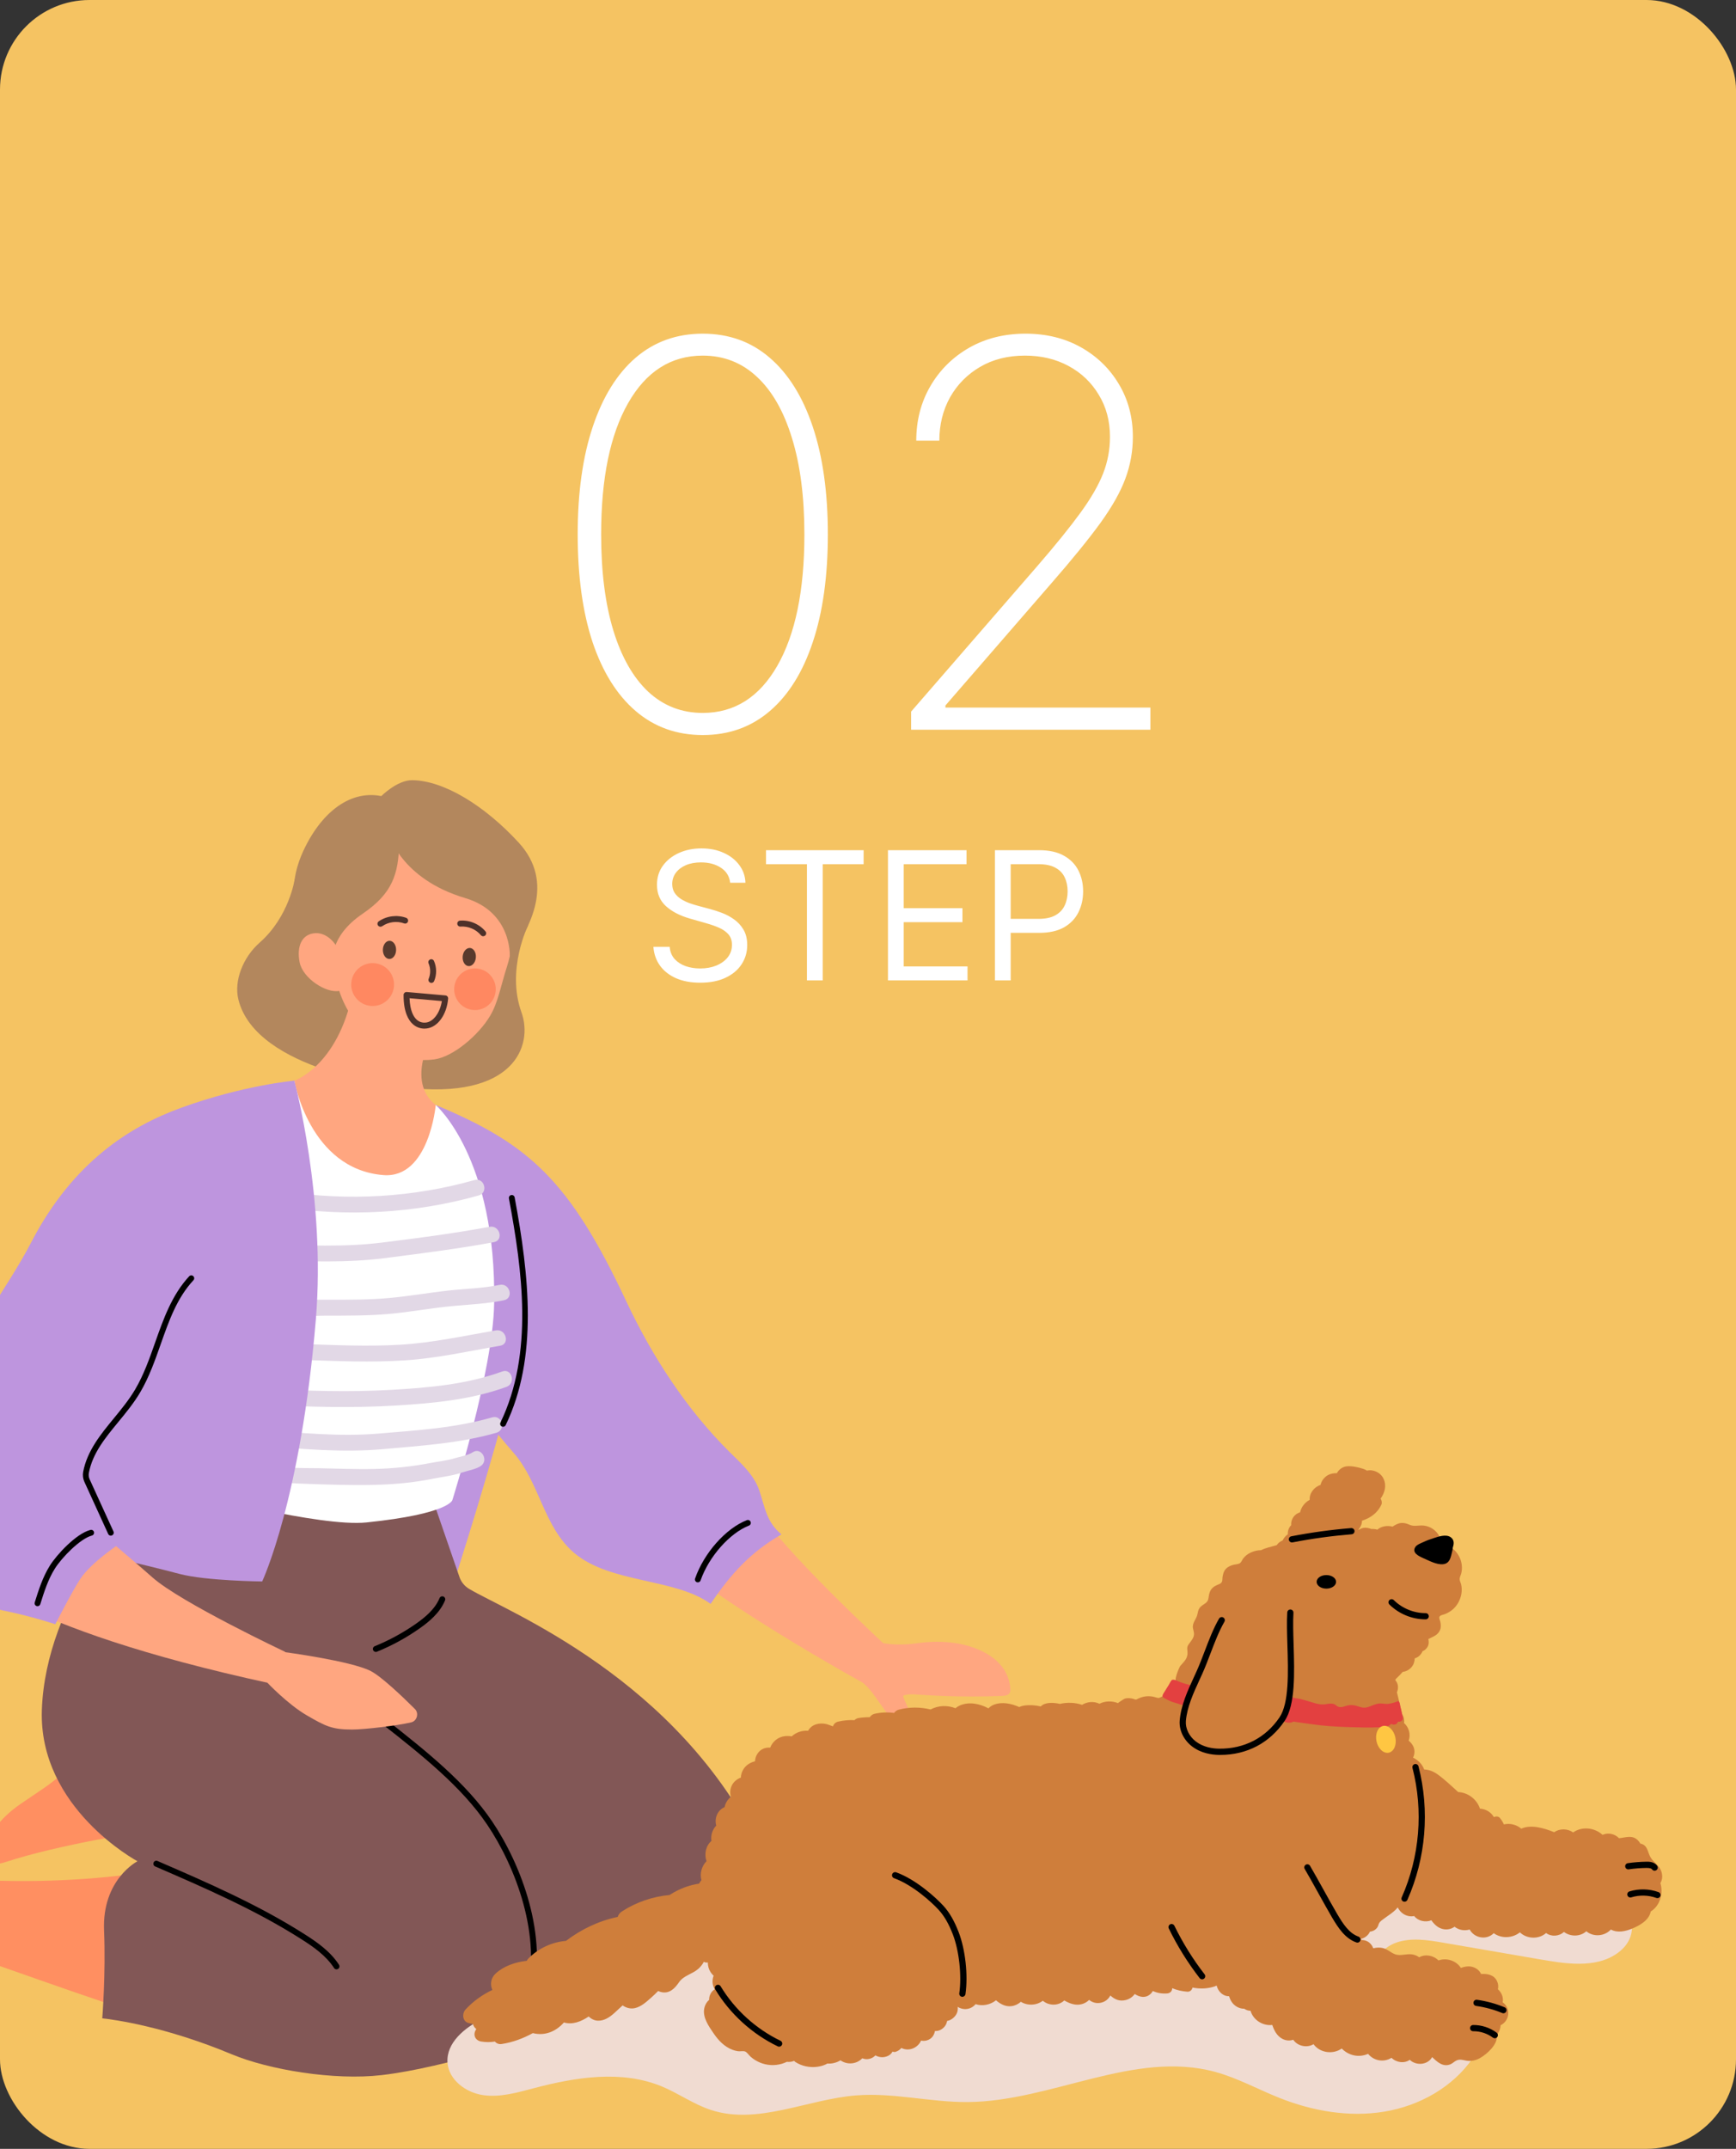 <svg width="388" height="480" viewBox="0 0 388 480" fill="none" xmlns="http://www.w3.org/2000/svg">
<rect x="0" y="0" width="388" height="480" fill="#333333" stroke="none"/>
<g clip-path="url(#clip0_1164_35660)">
<rect width="388" height="480" rx="20" fill="#F5C362"/>
<path d="M163.197 197.182C163.027 195.742 162.336 194.625 161.124 193.83C159.911 193.034 158.425 192.636 156.663 192.636C155.375 192.636 154.249 192.845 153.283 193.261C152.326 193.678 151.578 194.251 151.038 194.98C150.508 195.709 150.243 196.538 150.243 197.466C150.243 198.242 150.428 198.91 150.797 199.469C151.176 200.018 151.659 200.477 152.246 200.847C152.833 201.206 153.448 201.505 154.092 201.741C154.736 201.969 155.328 202.153 155.868 202.295L158.822 203.091C159.58 203.29 160.423 203.564 161.351 203.915C162.288 204.265 163.183 204.743 164.036 205.349C164.897 205.946 165.607 206.713 166.166 207.651C166.725 208.588 167.004 209.739 167.004 211.102C167.004 212.674 166.592 214.095 165.768 215.364C164.954 216.633 163.761 217.641 162.189 218.389C160.626 219.137 158.728 219.511 156.493 219.511C154.41 219.511 152.606 219.175 151.081 218.503C149.566 217.83 148.373 216.893 147.501 215.69C146.64 214.488 146.152 213.091 146.038 211.5H149.675C149.769 212.598 150.139 213.508 150.783 214.227C151.436 214.937 152.26 215.468 153.254 215.818C154.258 216.159 155.338 216.33 156.493 216.33C157.838 216.33 159.045 216.112 160.115 215.676C161.185 215.231 162.033 214.616 162.658 213.83C163.283 213.034 163.595 212.106 163.595 211.045C163.595 210.08 163.325 209.294 162.786 208.688C162.246 208.081 161.536 207.589 160.655 207.21C159.774 206.831 158.822 206.5 157.8 206.216L154.22 205.193C151.947 204.54 150.148 203.607 148.822 202.395C147.497 201.183 146.834 199.597 146.834 197.636C146.834 196.008 147.274 194.587 148.155 193.375C149.045 192.153 150.238 191.206 151.734 190.534C153.24 189.852 154.921 189.511 156.777 189.511C158.652 189.511 160.319 189.848 161.777 190.52C163.235 191.183 164.391 192.092 165.243 193.247C166.105 194.402 166.559 195.714 166.607 197.182H163.197ZM171.205 193.034V189.909H193.023V193.034H183.876V219H180.353V193.034H171.205ZM198.46 219V189.909H216.017V193.034H201.983V202.864H215.108V205.989H201.983V215.875H216.244V219H198.46ZM222.366 219V189.909H232.196C234.478 189.909 236.344 190.321 237.793 191.145C239.251 191.959 240.33 193.062 241.031 194.455C241.732 195.847 242.082 197.4 242.082 199.114C242.082 200.828 241.732 202.385 241.031 203.787C240.34 205.188 239.27 206.306 237.821 207.139C236.372 207.963 234.516 208.375 232.253 208.375H225.207V205.25H232.139C233.702 205.25 234.956 204.98 235.903 204.44C236.85 203.901 237.537 203.171 237.963 202.253C238.399 201.325 238.616 200.278 238.616 199.114C238.616 197.949 238.399 196.907 237.963 195.989C237.537 195.07 236.846 194.35 235.889 193.83C234.933 193.299 233.664 193.034 232.082 193.034H225.889V219H222.366Z" fill="white"/>
<path d="M157.07 164.193C151.246 164.193 146.246 162.403 142.07 158.824C137.894 155.244 134.684 150.116 132.439 143.44C130.223 136.736 129.115 128.71 129.115 119.364C129.115 110.045 130.238 102.034 132.482 95.329C134.726 88.625 137.922 83.483 142.07 79.903C146.246 76.324 151.246 74.534 157.07 74.534C162.894 74.534 167.88 76.324 172.027 79.903C176.203 83.483 179.414 88.625 181.658 95.329C183.902 102.034 185.025 110.045 185.025 119.364C185.025 128.71 183.902 136.736 181.658 143.44C179.442 150.116 176.246 155.244 172.07 158.824C167.894 162.403 162.894 164.193 157.07 164.193ZM157.07 159.25C164.144 159.25 169.698 155.741 173.732 148.724C177.766 141.679 179.783 131.892 179.783 119.364C179.783 111.011 178.86 103.852 177.013 97.886C175.195 91.921 172.596 87.361 169.215 84.207C165.834 81.026 161.786 79.435 157.07 79.435C149.996 79.435 144.442 82.957 140.408 90.003C136.374 97.048 134.357 106.835 134.357 119.364C134.357 127.716 135.266 134.875 137.084 140.841C138.902 146.778 141.502 151.338 144.882 154.52C148.292 157.673 152.354 159.25 157.07 159.25ZM203.636 163V158.952L231.889 126.395C235.923 121.736 239.119 117.787 241.477 114.548C243.835 111.31 245.525 108.384 246.548 105.77C247.571 103.156 248.082 100.429 248.082 97.588C248.082 94.037 247.244 90.898 245.568 88.171C243.92 85.415 241.662 83.27 238.792 81.736C235.951 80.202 232.713 79.435 229.076 79.435C225.27 79.435 221.931 80.273 219.062 81.949C216.193 83.625 213.949 85.898 212.329 88.767C210.738 91.636 209.943 94.861 209.943 98.44H204.787C204.787 93.923 205.838 89.861 207.94 86.253C210.042 82.645 212.926 79.79 216.591 77.688C220.284 75.585 224.488 74.534 229.204 74.534C233.835 74.534 237.954 75.543 241.562 77.56C245.17 79.577 248.011 82.332 250.085 85.827C252.159 89.293 253.196 93.213 253.196 97.588C253.196 100.798 252.642 103.895 251.534 106.878C250.454 109.832 248.593 113.142 245.951 116.807C243.309 120.443 239.659 124.932 235 130.273L211.306 157.588V158.057H257.116V163H203.636Z" fill="white"/>
<path d="M116.81 259.602C127.923 265.529 138.781 290.62 148.584 311.35C152.292 319.187 158.98 327.446 158.98 327.446C158.98 327.446 168.843 336.921 171.982 340.848C181.531 352.803 202.406 371.688 202.406 371.688L195.155 377.152C195.155 377.152 153.512 354.648 141.784 340.581C122.42 317.36 105.33 269.594 105.33 269.594C105.33 269.594 109.85 255.888 116.81 259.602Z" fill="#FFA680"/>
<path d="M97.392 246.829C118.196 255.527 127.253 263.566 140.024 290.786C145.681 302.842 153.447 314.838 163.067 324.349C165.573 326.829 168.517 329.433 169.684 332.874C170.987 336.707 171.253 339.923 174.654 342.747C167.705 346.74 163.31 351.622 158.82 358.267C151.007 352.518 136.441 353.723 128.367 346.918C121.513 341.139 120.625 331.255 114.879 324.633C110.075 319.098 103.92 311.634 101.515 304.604C96.818 290.899 97.392 246.829 97.392 246.829Z" fill="#BE95DE"/>
<path d="M109.198 261.246C109.198 261.246 118.528 291.908 114.387 309.036C110.253 326.165 101.51 353.248 101.51 353.248L95.9 332.507L109.198 261.246Z" fill="#BE95DE"/>
<path d="M-22.638 418.083C-22.638 418.083 0.073 422.409 29.514 418.641C58.954 414.874 83.904 423.773 83.904 423.773C83.904 423.773 99.287 457.354 72.276 457.929C45.264 458.51 3.864 438.766 -32.352 428.721C-37.885 427.19 -22.638 418.083 -22.638 418.083Z" fill="#FF8F61"/>
<path d="M30.355 397.419C30.355 397.419 53.446 399.692 82.525 393.332C111.597 386.971 135.997 392.982 135.997 392.982C135.997 392.982 164.679 418.855 137.916 423.447C111.153 428.039 47.611 417.989 21.618 408.846C16.192 406.936 30.355 397.419 30.355 397.419Z" fill="#FF8F61"/>
<path d="M4.564 402.978C8.562 400.226 11.412 398.541 14.202 395.93C16.855 393.444 17.969 390.727 21.452 389.267C28.027 386.515 32.529 397.835 32.529 397.835L32.399 409.083C32.399 409.083 13.254 411.961 1.039 416.001C-4.635 417.876 -5.21 409.712 4.564 402.978Z" fill="#FF8F61"/>
<path d="M170.027 413.225C151.504 374.839 113.457 360.066 104.82 354.898C103.754 354.257 102.972 353.249 102.617 352.056L91.617 320.173L53.777 295.314L31.635 292.098L29.78 336.731C29.78 336.731 10.245 357.188 9.356 381.917C8.568 403.916 30.728 415.758 30.728 415.758C30.728 415.758 22.785 419.81 23.259 431.219C23.661 440.943 22.856 450.846 22.856 450.846C25.415 451.13 36.776 452.614 51.834 458.891C60.038 462.314 74.628 464.782 85.338 463.524C99.779 461.827 119.333 455.064 133.526 451.19C148.779 447.031 157.167 445.85 157.884 445.678C163.695 444.302 168.238 441.448 169.938 439.241C174.624 433.136 175.773 425.138 170.027 413.225Z" fill="#825756"/>
<path d="M84.004 369.001C83.744 369.001 83.495 368.847 83.388 368.586C83.252 368.247 83.412 367.862 83.756 367.719C87.025 366.39 90.147 364.688 93.032 362.659C94.916 361.33 97.208 359.49 98.239 356.987C98.381 356.649 98.766 356.488 99.104 356.625C99.441 356.767 99.601 357.153 99.465 357.491C98.304 360.309 95.828 362.309 93.796 363.738C90.828 365.827 87.618 367.583 84.259 368.948C84.17 368.983 84.087 369.001 84.004 369.001Z" fill="black"/>
<path d="M118.196 446.811C118.137 446.811 118.078 446.805 118.019 446.787C117.669 446.692 117.462 446.325 117.556 445.969C121.259 432.602 115.205 416.951 108.902 407.606C103.127 399.045 94.182 392.003 85.534 385.186C83.383 383.489 81.352 381.893 79.361 380.267C79.077 380.036 79.035 379.62 79.266 379.336C79.497 379.051 79.912 379.009 80.196 379.241C82.175 380.86 84.201 382.456 86.351 384.147C95.076 391.024 104.104 398.131 109.998 406.865C116.461 416.44 122.657 432.525 118.836 446.325C118.753 446.621 118.486 446.811 118.196 446.811Z" fill="black"/>
<path d="M75.215 439.905C74.996 439.905 74.782 439.798 74.658 439.602C72.869 436.826 70.002 434.856 67.455 433.23C57.142 426.645 45.721 421.697 34.674 416.915C34.336 416.766 34.182 416.381 34.33 416.043C34.478 415.704 34.863 415.55 35.201 415.699C46.296 420.504 57.764 425.476 68.166 432.115C70.831 433.818 73.835 435.882 75.766 438.884C75.961 439.193 75.878 439.602 75.57 439.798C75.458 439.869 75.333 439.905 75.215 439.905Z" fill="black"/>
<path d="M158.416 444.028C158.375 444.028 158.333 444.022 158.292 444.017L127.661 438.048C127.3 437.977 127.069 437.633 127.14 437.271C127.211 436.909 127.554 436.678 127.916 436.749L158.547 442.717C158.908 442.788 159.139 443.133 159.068 443.494C159.003 443.809 158.73 444.028 158.416 444.028Z" fill="black"/>
<path d="M75.013 244.041L65.79 241.395L52.29 279.918L43.387 333.64C43.387 333.64 71.589 341.14 81.885 340.078C100.473 338.161 101.107 335.076 101.107 335.076C101.107 335.076 110.187 306.266 110.442 291.22C110.999 258.577 97.392 246.836 97.392 246.836L75.013 244.041Z" fill="white"/>
<path d="M62.711 269.571C77.49 271.867 92.63 271.089 107.007 267.031C109.205 266.408 108.269 262.973 106.059 263.596C92.334 267.47 77.768 268.325 63.652 266.135C61.419 265.791 60.454 269.221 62.711 269.571Z" fill="#E2D8E6"/>
<path d="M59.802 281.478C68.711 281.763 77.543 282.149 86.411 280.986C94.402 279.942 102.47 278.945 110.389 277.468C112.634 277.046 111.687 273.617 109.442 274.032C101.492 275.516 93.335 276.572 85.303 277.568C76.82 278.619 68.32 278.191 59.802 277.918C57.516 277.847 57.521 281.407 59.802 281.478Z" fill="#E2D8E6"/>
<path d="M60.174 293.54C64.137 294.608 68.751 293.884 72.827 293.884C77.53 293.884 82.263 293.914 86.961 293.498C91.747 293.077 96.492 292.157 101.284 291.73C105.104 291.386 108.89 291.214 112.645 290.443C114.884 289.98 113.937 286.551 111.697 287.008C107.924 287.785 104.092 287.856 100.277 288.271C95.834 288.758 91.415 289.547 86.966 289.944C82.642 290.33 78.282 290.33 73.947 290.33C71.909 290.33 69.865 290.318 67.827 290.336C65.6 290.354 63.308 290.704 61.128 290.116C58.907 289.511 57.965 292.941 60.174 293.54Z" fill="#E2D8E6"/>
<path d="M67.403 303.768C75.151 304.023 82.887 304.379 90.629 303.863C97.85 303.382 104.68 301.816 111.788 300.606C114.039 300.22 113.086 296.791 110.84 297.17C103.685 298.393 96.802 299.935 89.527 300.374C82.153 300.819 74.772 300.451 67.397 300.208C65.116 300.131 65.122 303.691 67.403 303.768Z" fill="#E2D8E6"/>
<path d="M59.524 313.8C69.215 314.275 78.805 314.548 88.496 313.96C96.854 313.45 105.272 312.679 113.203 309.79C115.336 309.012 114.418 305.571 112.255 306.354C104.247 309.267 95.77 309.985 87.329 310.466C78.029 310.994 68.812 310.691 59.524 310.24C57.237 310.128 57.243 313.693 59.524 313.8Z" fill="#E2D8E6"/>
<path d="M58.399 322.926C67.415 323.661 76.62 324.516 85.653 323.697C94.148 322.926 102.719 322.421 110.953 320.042C113.145 319.407 112.215 315.972 110.005 316.607C101.748 318.992 93.111 319.508 84.593 320.226C75.927 320.956 67.041 320.066 58.399 319.36C56.118 319.182 56.13 322.742 58.399 322.926Z" fill="#E2D8E6"/>
<path d="M56.656 329.452C60.234 331.149 64.552 331.303 68.45 331.451C73.497 331.635 78.585 331.795 83.632 331.683C88.028 331.582 92.352 331.202 96.664 330.33C98.868 329.885 101.142 329.654 103.281 328.924C104.537 328.497 106.343 328.212 107.439 327.482C109.335 326.219 107.558 323.133 105.644 324.409C104.649 325.073 102.742 325.4 101.563 325.756C99.839 326.278 97.997 326.45 96.232 326.794C92.038 327.607 87.909 328.034 83.644 328.129C79.527 328.224 75.416 328.04 71.299 327.963C67.224 327.892 62.23 328.17 58.463 326.391C56.39 325.406 54.589 328.473 56.656 329.452Z" fill="#E2D8E6"/>
<path d="M116.549 226.135C113.102 216.577 118.036 206.717 118.036 206.717L93.441 195.254C93.441 195.254 90.799 199.627 87.909 205.732C86.742 199.449 85.587 194.875 85.587 194.875L65.867 196.381C65.867 196.381 64.653 204.741 58.03 210.561C54.34 213.801 52.237 219.069 53.279 223.27C57.224 239.194 88.418 242.658 90.586 242.914C114.956 245.791 119.209 233.486 116.549 226.135Z" fill="#B3875D"/>
<path d="M96.759 231.053C96.759 231.053 90.551 241.478 97.392 246.829C97.392 246.829 95.9 263.305 85.687 262.486C69.155 261.157 65.784 241.395 65.784 241.395C65.784 241.395 76.328 237.882 79.207 219.579L96.759 231.053Z" fill="#FFA680"/>
<path d="M105.867 189.843C108.729 196.873 117.418 203.115 113.302 215.936C111.951 220.136 111.335 223.886 109.57 226.87C106.969 231.261 101.253 236.084 97.047 236.648C90.549 237.52 84.294 234.358 79.436 228.187C77.227 225.381 75.177 221.05 74.869 216.648C74.348 209.066 74.804 209.962 72.216 199.098C68.045 181.59 102.846 182.427 105.867 189.843Z" fill="#FFA680"/>
<path d="M113.936 213.569C113.936 213.569 114.457 203.732 104.002 200.617C89.448 196.286 86.919 186.283 86.919 186.283L85.136 177.906C85.136 177.906 88.743 174.24 92.137 174.275C99.145 174.346 108.25 179.87 115.927 188.212C124.131 197.141 118.414 207.345 113.936 213.569Z" fill="#B3875D"/>
<path d="M68.235 189.149C72.867 179.905 80.029 175.746 87.12 178.369C87.682 178.576 88.837 180.611 89.045 181.175C89.199 181.596 89.222 188.194 89.211 188.639C89.027 195.289 87.694 199.585 81.048 204.106C73.341 209.351 74.473 214.874 74.473 214.874C66.979 208.265 62.637 200.321 68.235 189.149Z" fill="#B3875D"/>
<path d="M76.54 215.171C76.96 218.808 78.72 220.772 75.817 221.342C72.915 221.911 67.672 218.547 66.967 214.952C66.263 211.362 67.459 208.657 70.415 208.449C73.418 208.236 76.108 211.457 76.54 215.171Z" fill="#FFA680"/>
<path d="M101.597 220.072C101.099 222.593 102.74 225.037 105.258 225.536C107.775 226.034 110.216 224.391 110.713 221.869C111.211 219.348 109.57 216.903 107.058 216.405C104.535 215.913 102.094 217.55 101.597 220.072Z" fill="#FF8861"/>
<path d="M78.59 218.997C78.08 221.596 79.762 224.112 82.357 224.628C84.951 225.138 87.463 223.453 87.978 220.854C88.488 218.256 86.805 215.74 84.211 215.224C81.616 214.714 79.099 216.405 78.59 218.997Z" fill="#FF8861"/>
<path d="M96.421 219.556C96.338 219.556 96.249 219.538 96.166 219.502C95.828 219.36 95.668 218.974 95.811 218.636C96.261 217.556 96.255 216.269 95.787 215.195C95.639 214.857 95.793 214.471 96.13 214.323C96.462 214.174 96.853 214.329 97.001 214.667C97.617 216.085 97.629 217.722 97.031 219.152C96.924 219.401 96.681 219.556 96.421 219.556Z" fill="#4D312A"/>
<path d="M103.41 213.652C103.315 214.767 103.896 215.734 104.707 215.8C105.519 215.871 106.259 215.022 106.354 213.901C106.449 212.786 105.868 211.819 105.057 211.753C104.245 211.688 103.505 212.536 103.41 213.652Z" fill="#593A2D"/>
<path d="M107.994 209.137C107.804 209.137 107.615 209.054 107.484 208.9C106.382 207.577 104.641 206.847 102.917 206.971C102.55 207.013 102.236 206.728 102.206 206.36C102.177 205.992 102.449 205.678 102.816 205.648C104.949 205.482 107.129 206.402 108.503 208.051C108.74 208.33 108.699 208.751 108.42 208.983C108.29 209.089 108.142 209.137 107.994 209.137Z" fill="#4D312A"/>
<path d="M85.573 212.151C85.549 213.272 86.195 214.192 87.012 214.21C87.83 214.228 88.505 213.332 88.529 212.21C88.552 211.089 87.907 210.169 87.089 210.152C86.272 210.134 85.591 211.03 85.573 212.151Z" fill="#593A2D"/>
<path d="M85.028 207.007C84.82 207.007 84.613 206.906 84.483 206.723C84.275 206.42 84.352 206.011 84.654 205.803C86.42 204.587 88.765 204.29 90.779 205.02C91.123 205.144 91.301 205.524 91.176 205.868C91.052 206.212 90.673 206.39 90.329 206.266C88.712 205.672 86.828 205.916 85.413 206.895C85.288 206.972 85.158 207.007 85.028 207.007Z" fill="#4D312A"/>
<path d="M94.855 229.766C93.89 229.766 93.001 229.428 92.273 228.775C91.319 227.927 90.188 226.106 90.199 222.249C90.199 222.065 90.276 221.887 90.413 221.763C90.549 221.638 90.732 221.573 90.916 221.591L99.559 222.356C99.92 222.386 100.192 222.706 100.157 223.074C99.855 226.634 97.847 229.434 95.382 229.731C95.205 229.754 95.033 229.766 94.855 229.766ZM91.532 222.979C91.645 225.839 92.456 227.168 93.149 227.785C93.872 228.425 94.672 228.479 95.222 228.413C96.899 228.212 98.35 226.194 98.759 223.614L91.532 222.979Z" fill="#4D312A"/>
<path d="M65.784 241.395C65.784 241.395 44.358 251.582 34.075 266.046C28.394 274.038 25.847 288.918 22.986 313.059C20.883 330.792 18.276 346.283 18.276 346.283C18.276 346.283 31.889 349.404 40.146 351.581C46.04 353.136 58.598 353.26 58.598 353.26C58.598 353.26 67.258 334.904 70.599 294.649C72.844 267.601 65.784 241.395 65.784 241.395Z" fill="#BE95DE"/>
<path d="M-7.455 350.52C-7.455 350.52 2.088 363.4 60.59 376.061L63.753 368.995C63.753 368.995 40.438 357.989 34.111 352.389C27.702 346.711 11.827 333.522 11.827 333.522L-7.455 350.52Z" fill="#FFA680"/>
<path d="M65.784 241.395C65.784 241.395 54.458 242.38 40.479 247.453C29.236 251.534 16.34 259.431 6.934 277.58C-2.959 296.672 -30.041 327.09 -17.087 344.575C-12.988 350.11 -4.612 358.671 0.749 359.757C7.194 361.062 12.36 362.819 12.36 362.819C12.36 362.819 16.198 355.313 17.963 352.661C20.433 348.953 26.671 344.871 26.671 344.871L21.405 335.48C21.405 335.48 48.624 273.279 51.917 271.333C55.217 269.387 65.784 241.395 65.784 241.395Z" fill="#BE95DE"/>
<path d="M24.774 343.032C24.526 343.032 24.289 342.89 24.182 342.653L18.863 331.012C18.543 330.306 18.448 329.529 18.59 328.77C19.479 324.071 22.512 320.386 25.444 316.815C27.12 314.774 28.856 312.662 30.218 310.348C32.132 307.102 33.429 303.418 34.684 299.852C36.521 294.643 38.416 289.262 42.279 285.091C42.521 284.83 42.936 284.812 43.197 285.056C43.463 285.299 43.475 285.714 43.232 285.975C39.548 289.95 37.783 294.97 35.911 300.285C34.637 303.905 33.316 307.648 31.338 311.006C29.922 313.403 28.157 315.557 26.445 317.633C23.483 321.235 20.687 324.634 19.864 329.001C19.769 329.493 19.834 329.998 20.041 330.454L25.361 342.095C25.509 342.421 25.367 342.813 25.041 342.961C24.952 343.009 24.863 343.032 24.774 343.032Z" fill="black"/>
<path d="M8.386 358.785C8.321 358.785 8.256 358.773 8.191 358.755C7.847 358.648 7.657 358.28 7.764 357.936C8.641 355.148 9.547 352.264 11.164 349.689C12.675 347.287 16.993 342.582 20.209 341.745C20.559 341.656 20.914 341.864 21.003 342.214C21.092 342.564 20.885 342.92 20.535 343.009C17.929 343.685 13.83 347.898 12.266 350.384C10.738 352.81 9.855 355.616 9.008 358.322C8.925 358.607 8.664 358.785 8.386 358.785Z" fill="black"/>
<path d="M63.402 369.012C63.402 369.012 78.389 370.988 82.832 373.254C85.249 374.488 89.958 378.985 92.73 381.744C93.684 382.694 93.204 384.426 91.901 384.734C88.88 385.452 81.576 386.33 78.727 386.336C74.189 386.342 72.75 385.595 68.526 383.139C64.303 380.688 59.706 375.829 59.706 375.829L63.402 369.012Z" fill="#FFA680"/>
<path d="M201.925 378.742C202.944 378.368 204.057 378.451 205.141 378.528C211.409 378.973 217.699 379.074 223.978 378.825C224.624 378.801 225.388 378.7 225.684 378.125C225.821 377.858 225.821 377.538 225.803 377.235C225.518 372.756 222.314 369.896 218.15 368.247C213.979 366.597 209.122 366.455 204.685 367.09C200.48 367.689 196.742 367.161 194.514 366.295C191.488 365.12 189.728 367.452 189.545 370.371C189.349 373.408 191.055 374.304 193.128 376.12C196.262 378.861 198.098 384.135 202.032 385.802C207.268 388.027 201.238 378.991 201.925 378.742Z" fill="#FFA680"/>
<path d="M112.438 318.706C112.343 318.706 112.248 318.683 112.153 318.641C111.828 318.487 111.691 318.095 111.851 317.769C119.303 302.29 116.738 283.809 113.747 267.707C113.682 267.351 113.913 267.013 114.268 266.947C114.623 266.882 114.961 267.113 115.026 267.469C118.278 284.977 120.286 303.257 113.024 318.338C112.912 318.57 112.681 318.706 112.438 318.706Z" fill="black"/>
<path d="M155.965 353.462C155.894 353.462 155.822 353.45 155.751 353.427C155.414 353.308 155.23 352.934 155.354 352.596C157.351 346.883 162.22 341.4 166.923 339.567C167.261 339.437 167.634 339.603 167.764 339.941C167.895 340.279 167.729 340.653 167.391 340.783C163.079 342.462 158.429 347.731 156.581 353.029C156.486 353.296 156.237 353.462 155.965 353.462Z" fill="black"/>
<path d="M343.836 437.611C336.746 436.389 329.649 435.167 322.559 433.95C319.082 433.351 315.427 432.764 312.092 433.921C308.757 435.078 305.961 438.608 306.903 442.013C307.264 443.307 308.105 444.422 309.083 445.347C314.467 450.444 323.412 450.094 328.796 455.19C329.43 455.789 330.034 456.531 330.082 457.403C330.129 458.216 329.685 458.97 329.229 459.646C324.745 466.231 317.216 470.408 309.361 471.696C301.506 472.983 293.373 471.565 285.975 468.628C281.171 466.718 276.598 464.173 271.61 462.814C253.502 457.884 235.008 469.423 216.242 469.548C207.937 469.601 199.68 467.406 191.393 468.059C180.411 468.925 169.351 474.739 158.884 471.31C155.04 470.052 151.687 467.626 147.955 466.071C138.969 462.339 128.71 463.971 119.297 466.457C115.565 467.442 111.721 468.563 107.9 467.988C104.079 467.412 100.282 464.576 100.016 460.72C99.714 456.329 103.813 452.971 107.74 451.002C123.088 443.283 141.499 444.185 157.267 437.374C163.214 434.805 168.658 431.191 174.546 428.492C192.844 420.121 213.808 421.194 233.853 419.486C247.282 418.341 260.592 415.879 273.541 412.141C280.152 410.23 286.804 407.97 293.687 407.946C303.9 407.911 313.49 412.782 323.625 414.039C334.714 415.416 346.958 412.36 356.987 418.667C362.531 422.156 368.686 431.108 361.53 436.27C356.519 439.871 349.452 438.578 343.836 437.611Z" fill="#F0DBD1"/>
<path d="M167.799 449.685C167.793 449.685 167.793 449.685 167.787 449.685C167.805 449.673 167.823 449.655 167.84 449.638C167.834 449.65 167.823 449.667 167.799 449.685Z" fill="#F73DE1"/>
<path d="M173.225 455.625C173.231 455.619 173.231 455.613 173.237 455.607C173.231 455.613 173.225 455.619 173.225 455.625Z" fill="#F73DE1"/>
<path d="M160.721 449.341C160.762 449.341 160.804 449.335 160.845 449.335C160.863 449.353 160.845 449.371 160.733 449.371C160.727 449.359 160.721 449.353 160.721 449.341Z" fill="#F73DE1"/>
<path d="M104.742 451.904C105.062 451.987 105.382 452.053 105.702 452.106C105.808 452.551 106.087 452.972 106.454 453.227C106.395 453.328 106.336 453.429 106.282 453.53C105.678 454.681 106.306 455.82 107.556 456.028C108.592 456.2 109.611 456.194 110.595 456.034C110.95 456.431 111.489 456.674 112.076 456.591C114.587 456.212 116.891 455.351 119.095 454.147C121.79 454.829 124.278 453.779 126.037 451.768C127.939 452.337 129.888 451.578 131.576 450.433C132.115 450.973 132.832 451.335 133.596 451.37C135.047 451.436 136.273 450.587 137.304 449.662C137.932 449.104 138.542 448.528 139.158 447.953C139.916 448.511 140.929 448.778 141.871 448.57C143.251 448.267 144.371 447.253 145.408 446.345C145.994 445.829 146.557 445.295 147.102 444.737C147.362 444.868 147.641 444.963 147.943 445.016C149.714 445.342 150.863 444.097 151.775 442.768C152.806 441.272 154.731 440.97 156.064 439.801C156.568 439.356 157 438.816 157.308 438.223C157.373 438.253 157.438 438.282 157.503 438.306C157.723 438.395 157.966 438.413 158.202 438.377C158.202 438.733 158.244 439.101 158.345 439.469C158.54 440.199 158.955 440.833 159.5 441.332C159.209 442.073 159.156 442.904 159.446 443.723C159.523 443.948 159.63 444.156 159.743 444.346C159.275 444.648 158.896 445.087 158.688 445.621C158.546 445.983 158.487 446.357 158.499 446.713C157.971 447.158 157.586 447.787 157.415 448.576C156.976 450.605 158.386 452.581 159.47 454.171C160.548 455.761 161.887 457.185 163.723 457.879C164.108 458.021 164.481 458.116 164.884 458.181C165.346 458.264 166.057 458.098 166.472 458.229C166.969 458.389 167.319 459.036 167.793 459.445C169.025 460.525 170.606 461.183 172.247 461.278C173.083 461.326 173.947 461.231 174.747 460.994C175.126 460.881 175.511 460.733 175.873 460.56C176.412 460.626 176.968 460.56 177.478 460.353C177.608 460.466 177.721 460.572 177.786 460.614C178.135 460.839 178.514 461.029 178.894 461.189C179.652 461.504 180.493 461.682 181.316 461.723C182.489 461.783 183.852 461.563 184.918 460.946C185.931 461.017 186.973 460.768 187.844 460.228C189.355 461.284 191.463 461.106 192.725 459.771C193.235 459.979 193.809 460.038 194.407 459.872C194.905 459.736 195.326 459.469 195.657 459.119C196.309 459.487 197.079 459.629 197.837 459.451C198.684 459.255 199.176 458.828 199.484 458.276C199.697 458.365 199.946 458.395 200.136 458.336C200.704 458.152 201.143 457.861 201.451 457.463C203.115 458.312 205.117 457.481 205.864 455.82C206.391 455.933 206.971 455.891 207.516 455.642C208.387 455.245 208.808 454.509 208.956 453.678C209.436 453.708 209.927 453.601 210.366 453.334C211.171 452.836 211.562 452.159 211.681 451.424C212.107 451.364 212.551 451.175 212.984 450.819C213.89 450.071 214.151 449.187 214.05 448.279C214.95 448.873 216.159 448.962 217.148 448.422C217.521 448.214 217.817 447.965 218.048 447.674C219.517 448.196 221.366 447.828 222.604 446.814C223.581 447.656 224.724 448.285 226.057 448.125C226.833 448.03 227.585 447.68 228.154 447.146C229.629 448.066 231.685 447.994 233.071 446.915C234.421 448.066 236.548 448.107 237.869 446.849C239.042 447.538 240.351 448.024 241.713 447.692C242.371 447.532 242.963 447.194 243.425 446.731C244.136 447.306 245.048 447.585 246.085 447.354C247.062 447.134 247.755 446.523 248.164 445.746C249.118 446.6 250.208 447.146 251.706 446.731C252.494 446.511 253.169 446.031 253.62 445.408C254.692 446.108 255.959 446.41 257.061 445.473C257.316 445.259 257.511 445.01 257.659 444.743C258.613 445.176 259.65 445.366 260.829 445.289C261.504 445.242 262.007 444.797 261.978 444.114C263.044 444.559 264.193 444.803 265.354 444.898C265.97 444.945 266.414 444.512 266.533 443.972C268.221 444.31 269.98 444.251 271.609 443.669C271.722 443.628 271.823 443.58 271.917 443.521C272.149 444.375 272.616 445.117 273.434 445.586C273.837 445.817 274.275 445.912 274.702 445.906C274.915 446.648 275.276 447.33 275.898 447.87C276.514 448.404 277.308 448.712 278.096 448.701C278.522 449.003 279.008 449.157 279.5 449.157C280.074 451.198 282.242 452.587 284.357 452.326C284.76 453.524 285.34 454.675 286.466 455.345C287.271 455.826 288.213 455.915 289.043 455.63C289.99 457.06 292.117 457.517 293.574 456.621C295.002 458.579 297.916 458.97 299.877 457.594C301.47 459.196 303.709 459.671 305.771 458.781C307.044 460.353 309.295 460.744 311.007 459.665C312.073 460.727 313.862 460.988 315.083 460.115C316.522 461.492 319.123 461.272 320.088 459.504C321.214 460.584 322.475 461.771 324.128 461.13C324.626 460.94 324.975 460.543 325.443 460.305C326.243 459.896 326.882 460.145 327.706 460.293C328.825 460.495 329.909 460.234 330.881 459.665C332.391 458.781 334.844 456.609 334.53 454.622C334.524 454.586 334.512 454.556 334.506 454.521C335.033 453.963 335.359 453.198 335.377 452.397C336.413 451.898 337.136 450.819 337.107 449.62C337.083 448.6 336.585 447.793 335.845 447.265C336.076 446.215 335.614 445.064 334.784 444.352C334.927 443.776 334.873 443.135 334.589 442.542C333.914 441.118 332.451 440.845 331.029 440.946C330.733 440.317 330.206 439.807 329.53 439.51C328.523 439.071 327.498 439.232 326.515 439.588C325.461 437.956 323.328 437.268 321.498 437.914C320.396 436.781 318.548 436.443 317.191 437.214C316.877 436.977 316.504 436.787 316.072 436.663C314.804 436.283 313.59 436.835 312.328 436.669C311.138 436.508 310.237 435.393 309.023 435.138C308.324 434.989 307.613 435.019 306.944 435.203C306.653 434.515 306.203 433.91 305.481 433.589C305.09 433.411 304.693 433.34 304.314 433.358C304.278 433.269 304.237 433.186 304.195 433.097C305.042 432.901 305.8 432.32 306.191 431.483C306.813 431.424 307.37 431.133 307.779 430.617C308.039 430.285 308.045 429.964 308.223 429.614C308.472 429.134 309.017 428.819 309.461 428.481C310.125 427.965 311.611 427.087 312.393 426.066C312.684 426.648 313.098 427.164 313.685 427.538C314.425 428.006 315.278 428.167 316.078 427.995C316.919 429.104 318.613 429.478 319.91 428.944C320.597 429.917 321.48 430.753 322.706 430.943C323.571 431.074 324.442 430.872 325.093 430.38C326.041 431.127 327.309 431.359 328.47 431.003C329.53 432.96 332.291 433.435 333.849 431.821C335.572 433.085 338.042 432.966 339.701 431.637C341.253 433.144 343.936 433.239 345.554 431.786C346.715 432.67 348.48 432.545 349.54 431.542C351.009 432.646 353.165 432.634 354.546 431.4C356.145 432.729 358.627 432.533 360.037 431.003C361.488 431.827 363.33 431.418 364.876 430.765C366.559 430.059 368.59 428.896 368.94 426.98C371.019 425.71 371.801 422.94 371.096 420.626C371.57 419.884 371.605 418.953 371.327 418.075C370.883 416.675 369.609 416.069 368.898 414.877C368.229 413.75 368.306 412.266 366.801 411.851C366.736 411.833 366.677 411.821 366.612 411.809C366.47 411.531 366.274 411.264 366.02 411.026C364.734 409.816 363.342 410.486 361.855 410.611C360.896 409.614 359.415 409.3 358.171 409.858C356.382 408.232 353.598 407.912 351.596 409.324C350.363 408.434 348.622 408.41 347.354 409.27C345.174 408.374 342.207 407.473 340.009 408.481C338.937 407.562 337.492 407.223 336.123 407.526C335.898 407.016 335.608 406.547 335.235 406.09C334.915 405.705 334.376 405.693 333.949 405.865C333.926 405.877 333.902 405.882 333.878 405.894C333.256 404.785 332.06 404.079 330.774 404.008C330.093 401.925 328.12 400.412 325.911 400.3C324.43 398.977 322.973 397.553 321.368 396.396C320.42 395.713 319.383 395.28 318.299 395.257C317.896 394.094 316.954 393.162 315.823 392.616C315.959 392.349 316.054 392.059 316.101 391.738C316.297 390.528 315.705 389.531 314.84 388.819C315.361 387.401 314.875 385.817 313.803 384.88C313.827 384.749 313.839 384.619 313.839 384.482C313.839 383.836 313.649 383.296 313.335 382.845C312.986 381.225 312.618 379.606 312.216 377.998C312.245 377.938 312.269 377.879 312.293 377.814C312.618 376.953 312.447 375.915 311.842 375.292C311.89 375.203 311.937 375.114 311.985 375.025C312.53 374.533 313.039 373.993 313.501 373.465C314.218 373.37 314.905 373.044 315.45 372.433C315.947 371.875 316.178 371.157 316.196 370.439C316.759 370.279 317.268 369.947 317.648 369.383C317.766 369.211 317.861 369.033 317.932 368.849C318.512 368.612 318.998 368.137 319.217 367.538C319.324 367.235 319.342 366.867 319.306 366.559C319.288 366.393 319.277 366.227 319.241 366.12C320.242 365.598 321.362 365.289 321.841 364.121C322.096 363.509 322.043 362.892 321.913 362.258C321.859 361.991 321.61 361.474 321.699 361.207C321.841 360.78 322.481 360.721 322.831 360.59C324.134 360.11 325.194 359.267 325.893 358.051C326.598 356.823 326.9 355.304 326.563 353.916C326.462 353.501 326.231 353.133 326.237 352.7C326.237 352.255 326.491 351.863 326.598 351.43C326.752 350.813 326.782 350.172 326.705 349.543C326.533 348.161 325.828 346.844 324.732 345.972C324.122 345.485 323.37 345.343 322.742 344.922C322.019 344.441 321.901 343.367 321.403 342.667C320.544 341.457 319.128 340.721 317.648 340.751C316.635 340.774 315.959 340.994 314.982 340.573C314.36 340.306 313.779 340.128 313.098 340.205C312.405 340.288 311.819 340.632 311.244 341.006C310.006 340.703 308.685 340.929 307.844 341.694C307.518 341.587 307.181 341.528 306.831 341.528C306.73 341.528 306.63 341.534 306.535 341.546C305.972 341.356 305.398 341.202 304.787 341.285C304.391 341.338 304.065 341.486 303.775 341.688C303.709 341.676 303.644 341.67 303.585 341.67C303.65 341.599 303.721 341.528 303.78 341.451C304.183 340.929 304.42 340.306 304.414 339.695C306.262 339.072 307.85 338.033 308.75 336.081C308.928 335.696 308.821 335.15 308.567 334.752C309.479 333.453 309.953 331.905 309.23 330.327C308.59 328.932 306.938 328.167 305.522 328.505C305.261 328.333 304.965 328.191 304.639 328.09C303.585 327.752 302.205 327.443 301.097 327.532C300.06 327.615 299.219 328.262 298.799 329.075C297.863 329.063 296.951 329.259 296.198 329.929C295.653 330.416 295.286 331.027 295.144 331.685C293.693 332.189 292.638 333.518 292.715 335.031C291.643 335.601 290.826 336.633 290.577 337.808C289.99 337.986 289.457 338.342 289.09 338.858C288.681 339.44 288.533 340.074 288.586 340.691C288.041 341.213 287.793 341.961 287.834 342.72C287.331 343.065 286.928 343.545 286.667 344.103C286.14 344.316 285.678 344.655 285.352 345.141C285.317 345.153 285.287 345.165 285.251 345.177C284.085 345.533 282.906 345.734 281.845 346.274C280.359 346.292 278.718 346.939 277.817 348.179C277.61 348.464 277.474 348.891 277.195 349.116C276.81 349.437 276.147 349.419 275.685 349.543C275.039 349.709 274.441 349.959 273.979 350.457C273.493 350.985 273.327 351.649 273.233 352.338C273.191 352.623 273.238 353.026 273.12 353.293C272.907 353.773 272.498 353.845 272.036 354.046C270.679 354.634 270.294 355.441 270.123 356.847C269.992 357.927 269.447 358.063 268.665 358.638C267.919 359.184 267.801 359.712 267.635 360.555C267.404 361.735 266.42 362.442 266.628 363.723C266.699 364.144 266.865 364.554 266.865 364.987C266.865 365.847 266.219 366.541 265.715 367.235C265.585 367.413 265.461 367.597 265.402 367.811C265.295 368.173 265.384 368.558 265.407 368.932C265.52 370.498 264.667 371.092 263.79 372.136C263.589 372.373 262.173 375.619 263.02 375.565C261.67 375.648 260.58 377.096 260.87 378.419C260.852 378.33 259.229 379.291 258.969 379.285C258.655 379.273 258.352 379.161 258.05 379.077C256.789 378.727 255.391 378.882 254.236 379.505C254.111 379.57 253.987 379.641 253.851 379.647C253.744 379.647 253.637 379.606 253.537 379.564C252.873 379.315 252.05 379.238 251.369 379.445C251.215 379.493 249.793 380.401 249.894 380.442C248.567 379.908 247.027 379.92 245.723 380.579C244.485 379.973 243.028 380.098 241.843 380.816C240.268 380.294 238.597 380.234 236.951 380.59C236.927 380.596 236.903 380.608 236.879 380.614C236.814 380.596 236.755 380.578 236.696 380.567C235.499 380.312 233.527 380.175 232.615 381.178C231.394 380.887 230.127 380.81 228.871 380.988C228.504 381.041 228.136 381.148 227.793 381.308C226.027 380.513 223.972 380.11 222.219 380.756C221.697 380.946 221.259 381.243 220.921 381.605C218.931 380.543 216.568 380.074 214.536 380.958C214.168 381.118 213.837 381.326 213.552 381.575C211.787 380.887 209.773 380.911 207.984 381.854C205.68 381.29 203.269 381.285 200.911 381.884C200.473 381.996 200.088 382.263 199.833 382.631C198.406 382.436 196.943 382.489 195.48 382.815C195.029 382.916 194.644 383.207 194.39 383.581C193.554 383.575 192.713 383.64 191.878 383.77C191.505 383.83 191.209 384.002 190.989 384.239C189.769 384.174 188.531 384.287 187.311 384.571C186.742 384.702 186.339 385.111 186.156 385.627C185.522 385.384 184.894 385.123 184.284 385.04C183.123 384.886 181.843 385.117 181.026 386.025C180.86 386.209 180.724 386.411 180.611 386.612C179.32 386.511 177.981 386.921 176.968 387.846C176.962 387.852 176.962 387.852 176.957 387.858C175.665 387.656 174.368 387.817 173.296 388.742C172.769 389.193 172.378 389.763 172.141 390.38C171.068 390.303 170.02 390.659 169.321 391.691C168.954 392.231 168.77 392.836 168.752 393.429C167.704 393.69 166.756 394.242 166.152 395.215C165.779 395.814 165.601 396.443 165.589 397.066C164.635 397.41 163.818 398.122 163.445 399.101C163.143 399.878 163.143 400.656 163.356 401.362C162.639 401.931 162.118 402.768 161.946 403.675C160.37 404.322 159.612 406.173 160.086 407.787C159.221 408.665 158.807 410 159.008 411.222C157.758 412.26 157.349 414.171 157.906 415.737C156.822 416.858 156.354 418.484 156.775 419.991C156.562 420.216 156.384 420.472 156.254 420.75C153.979 421.106 151.793 421.919 149.821 423.189C149.773 423.219 149.732 423.254 149.684 423.29C145.899 423.64 142.232 424.874 139.016 426.956C138.566 427.247 138.193 427.686 138.062 428.196C133.892 429.051 129.983 430.919 126.565 433.494C126.547 433.506 126.529 433.524 126.511 433.542C123.366 433.809 120.339 435.203 118.1 437.475C117.952 437.624 117.833 437.802 117.738 437.997C115.168 438.276 112.567 439.172 110.76 440.851C109.7 441.836 109.493 443.284 110.05 444.506C107.805 445.556 105.767 447.027 104.067 448.855C103.214 449.768 103.326 451.531 104.742 451.904ZM193.821 384.666C193.815 384.654 193.815 384.654 193.821 384.666V384.666ZM315.426 367.746C315.361 367.716 315.385 367.722 315.426 367.746V367.746ZM364.533 412.765C364.509 412.812 364.479 412.83 364.533 412.765V412.765Z" fill="#CF7E3B"/>
<path d="M316.332 345.563C315.491 346.856 317.126 347.621 318.05 348.025C319.341 348.588 321.083 349.561 322.534 349.407C324.115 349.241 324.281 347.687 324.595 346.411C324.655 346.162 324.702 345.901 324.714 345.652C324.998 344.815 325.045 343.943 324.228 343.373C323.144 342.62 321.444 343.267 320.336 343.611C319.554 343.854 318.79 344.145 318.056 344.495C317.54 344.726 316.67 345.046 316.332 345.563Z" fill="black"/>
<path d="M289.066 384.56C289.066 384.56 292.993 385.153 295.25 385.402C297.513 385.657 300.362 385.77 302.631 385.829C304.977 385.888 307.37 385.972 309.71 385.705C310.172 385.651 310.604 385.42 310.871 385.105C311.019 385.111 311.161 385.141 311.303 385.206C311.747 385.349 312.286 385.099 312.423 384.637C312.428 384.613 312.434 384.595 312.44 384.571C313.045 384.732 313.684 384.239 313.53 383.587C313.335 382.744 313.187 381.896 312.956 381.065C312.92 380.929 312.837 379.819 312.369 380.027C311.777 380.294 311.048 380.472 310.409 380.579C309.71 380.697 309.159 380.495 308.483 380.513C307.725 380.531 307.032 380.816 306.345 381.101C305.065 381.641 304.556 381.498 303.288 381.083C302.578 380.851 301.92 380.804 301.191 380.964C300.445 381.13 299.782 381.557 298.976 381.19C298.721 381.071 298.544 380.822 298.289 380.709C297.454 380.335 296.583 380.703 295.73 380.727C294.557 380.762 293.372 380.264 292.253 379.961C291.714 379.813 291.186 379.647 290.647 379.505C290.251 379.398 289.172 379.344 288.912 379.143C288.402 378.751 287.852 379.517 288.225 379.961C289.078 381 286.975 382.347 286.56 383.177C286.874 383.373 286.234 383.954 286.56 384.287C287.046 384.803 288.515 385.01 289.066 384.56Z" fill="#E34040"/>
<path d="M259.869 378.602C259.94 378.395 260.094 378.187 260.189 378.027C260.526 377.463 260.876 376.9 261.231 376.348C261.409 376.069 261.67 375.434 261.948 375.262C262.161 375.126 262.606 375.244 262.825 375.339C263.162 375.488 263.5 375.636 263.844 375.767C264.513 376.016 265.2 376.217 265.893 376.372C266.355 376.478 266.296 377.279 266.142 377.629C265.982 377.991 265.633 378.235 265.425 378.573C265.2 378.935 265.159 379.374 265.076 379.789C265.016 380.086 264.892 380.637 264.59 380.798C264.27 380.964 263.553 380.626 263.21 380.531C262.398 380.299 261.581 380.068 260.846 379.641C260.603 379.498 260.118 379.314 259.934 379.107C259.804 378.958 259.81 378.78 259.869 378.602Z" fill="#E34040"/>
<path d="M307.655 388.98C308.01 390.629 309.242 391.756 310.403 391.507C311.564 391.252 312.216 389.715 311.86 388.066C311.505 386.416 310.273 385.289 309.112 385.538C307.951 385.794 307.299 387.33 307.655 388.98Z" fill="#FFC642"/>
<path d="M298.616 353.346C298.616 354.182 297.644 354.859 296.442 354.859C295.24 354.859 294.268 354.182 294.268 353.346C294.268 352.509 295.24 351.833 296.442 351.833C297.644 351.833 298.616 352.509 298.616 353.346Z" fill="black"/>
<path d="M215.094 446.042C215.058 446.042 215.029 446.042 214.993 446.036C214.614 445.983 214.353 445.633 214.407 445.247C214.975 441.266 214.365 435.736 212.961 432.094C212.043 429.72 211.048 427.994 209.828 426.653C208.175 424.844 203.957 421.035 199.823 419.54C199.461 419.409 199.278 419.011 199.408 418.65C199.538 418.288 199.935 418.104 200.297 418.228C204.686 419.812 209.123 423.817 210.852 425.71C212.197 427.181 213.275 429.044 214.259 431.583C215.763 435.481 216.391 441.177 215.787 445.431C215.728 445.793 215.431 446.042 215.094 446.042Z" fill="black"/>
<path d="M174.132 457.178C174.031 457.178 173.93 457.154 173.836 457.107C168.113 454.36 163.149 449.851 159.874 444.404C159.678 444.078 159.779 443.651 160.111 443.449C160.436 443.253 160.863 443.354 161.064 443.686C164.21 448.901 168.96 453.221 174.44 455.855C174.783 456.021 174.931 456.436 174.766 456.78C174.635 457.035 174.392 457.178 174.132 457.178Z" fill="black"/>
<path d="M268.678 442.133C268.47 442.133 268.269 442.038 268.127 441.866C265.455 438.419 263.133 434.687 261.226 430.771C261.06 430.427 261.202 430.012 261.546 429.84C261.889 429.673 262.304 429.816 262.476 430.16C264.348 433.993 266.616 437.641 269.229 441.011C269.466 441.314 269.406 441.753 269.104 441.984C268.98 442.085 268.826 442.133 268.678 442.133Z" fill="black"/>
<path d="M303.385 433.938C303.308 433.938 303.231 433.926 303.154 433.896C300.648 433.007 299.144 430.728 297.693 428.278C296.869 426.878 295.738 424.837 294.642 422.867C293.552 420.903 292.421 418.868 291.603 417.48C291.408 417.148 291.52 416.727 291.846 416.531C292.178 416.335 292.598 416.448 292.794 416.774C293.623 418.18 294.754 420.221 295.85 422.191C296.94 424.155 298.066 426.184 298.883 427.566C300.192 429.791 301.543 431.85 303.61 432.585C303.972 432.716 304.161 433.113 304.031 433.475C303.936 433.76 303.669 433.938 303.385 433.938Z" fill="black"/>
<path d="M336.011 449.715C335.923 449.715 335.834 449.697 335.751 449.661C333.879 448.89 331.918 448.356 329.916 448.077C329.537 448.024 329.27 447.674 329.324 447.294C329.377 446.914 329.726 446.647 330.106 446.701C332.22 446.997 334.3 447.561 336.278 448.38C336.633 448.528 336.799 448.931 336.657 449.287C336.545 449.554 336.284 449.715 336.011 449.715Z" fill="black"/>
<path d="M334.086 455.298C333.944 455.298 333.796 455.25 333.671 455.161C332.409 454.218 330.828 453.708 329.264 453.725C328.861 453.731 328.565 453.423 328.565 453.037C328.559 452.652 328.867 452.337 329.252 452.337C331.124 452.319 332.996 452.924 334.5 454.046C334.808 454.277 334.874 454.71 334.643 455.019C334.506 455.203 334.299 455.298 334.086 455.298Z" fill="black"/>
<path d="M369.812 417.872C369.587 417.872 369.368 417.765 369.232 417.564C369.084 417.344 368.681 417.249 367.988 417.249C366.667 417.267 365.334 417.374 364.025 417.564C363.646 417.623 363.296 417.356 363.237 416.976C363.184 416.597 363.444 416.247 363.823 416.187C365.192 415.992 366.584 415.879 367.964 415.861C368.456 415.849 369.747 415.837 370.387 416.793C370.6 417.113 370.511 417.546 370.191 417.754C370.079 417.837 369.942 417.872 369.812 417.872Z" fill="black"/>
<path d="M370.444 423.995C370.367 423.995 370.29 423.983 370.207 423.954C368.412 423.307 366.416 423.259 364.592 423.823C364.225 423.936 363.839 423.728 363.727 423.36C363.614 422.992 363.822 422.607 364.189 422.494C366.298 421.847 368.602 421.901 370.675 422.648C371.037 422.779 371.22 423.176 371.096 423.538C370.995 423.817 370.729 423.995 370.444 423.995Z" fill="black"/>
<path d="M313.915 424.802C313.82 424.802 313.726 424.784 313.637 424.743C313.287 424.588 313.127 424.179 313.287 423.829C317.303 414.775 318.156 404.499 315.692 394.906C315.597 394.532 315.823 394.158 316.19 394.057C316.557 393.962 316.936 394.188 317.037 394.556C319.578 404.452 318.696 415.048 314.555 424.387C314.431 424.648 314.176 424.802 313.915 424.802Z" fill="black"/>
<path d="M272.754 392.005C272.659 392.005 272.564 392.005 272.47 392.005C270.817 391.981 268.43 391.637 266.434 390.112C264.55 388.676 263.49 386.457 263.667 384.322C263.952 380.916 265.427 377.706 266.854 374.603C267.061 374.158 267.263 373.719 267.458 373.28C268.086 371.886 268.649 370.421 269.241 368.86C270.189 366.368 271.172 363.794 272.458 361.563C272.647 361.231 273.074 361.118 273.406 361.308C273.737 361.497 273.85 361.925 273.66 362.257C272.428 364.393 271.469 366.914 270.539 369.353C269.964 370.86 269.372 372.42 268.726 373.85C268.525 374.289 268.323 374.734 268.116 375.185C266.742 378.175 265.314 381.272 265.047 384.434C264.911 386.078 265.782 387.869 267.269 389.003C268.963 390.296 271.042 390.593 272.482 390.61C278.067 390.67 282.86 388.208 285.97 383.627C288.132 380.435 287.924 373.547 287.735 367.472C287.652 364.784 287.575 362.251 287.705 360.174C287.729 359.795 288.049 359.498 288.44 359.522C288.819 359.546 289.115 359.872 289.091 360.258C288.967 362.269 289.044 364.772 289.127 367.424C289.316 373.713 289.536 380.839 287.119 384.405C283.801 389.317 278.707 392.005 272.754 392.005Z" fill="black"/>
<path d="M288.747 344.548C288.421 344.548 288.131 344.316 288.066 343.984C287.994 343.61 288.237 343.242 288.616 343.171C293.018 342.317 297.52 341.7 301.992 341.338C302.371 341.32 302.709 341.593 302.738 341.973C302.768 342.353 302.484 342.691 302.104 342.72C297.68 343.082 293.231 343.687 288.877 344.536C288.836 344.542 288.794 344.548 288.747 344.548Z" fill="black"/>
<path d="M318.608 361.723C315.611 361.723 312.667 360.513 310.535 358.407C310.262 358.14 310.256 357.695 310.529 357.422C310.801 357.149 311.239 357.149 311.512 357.416C313.39 359.273 315.978 360.335 318.614 360.335C318.626 360.335 318.632 360.329 318.644 360.335C319.023 360.335 319.337 360.643 319.337 361.029C319.337 361.415 319.029 361.723 318.644 361.723C318.632 361.723 318.62 361.723 318.608 361.723Z" fill="black"/>
</g>
<defs>
<clipPath id="clip0_1164_35660">
<rect width="388" height="480" rx="20" fill="white"/>
</clipPath>
</defs>
</svg>
